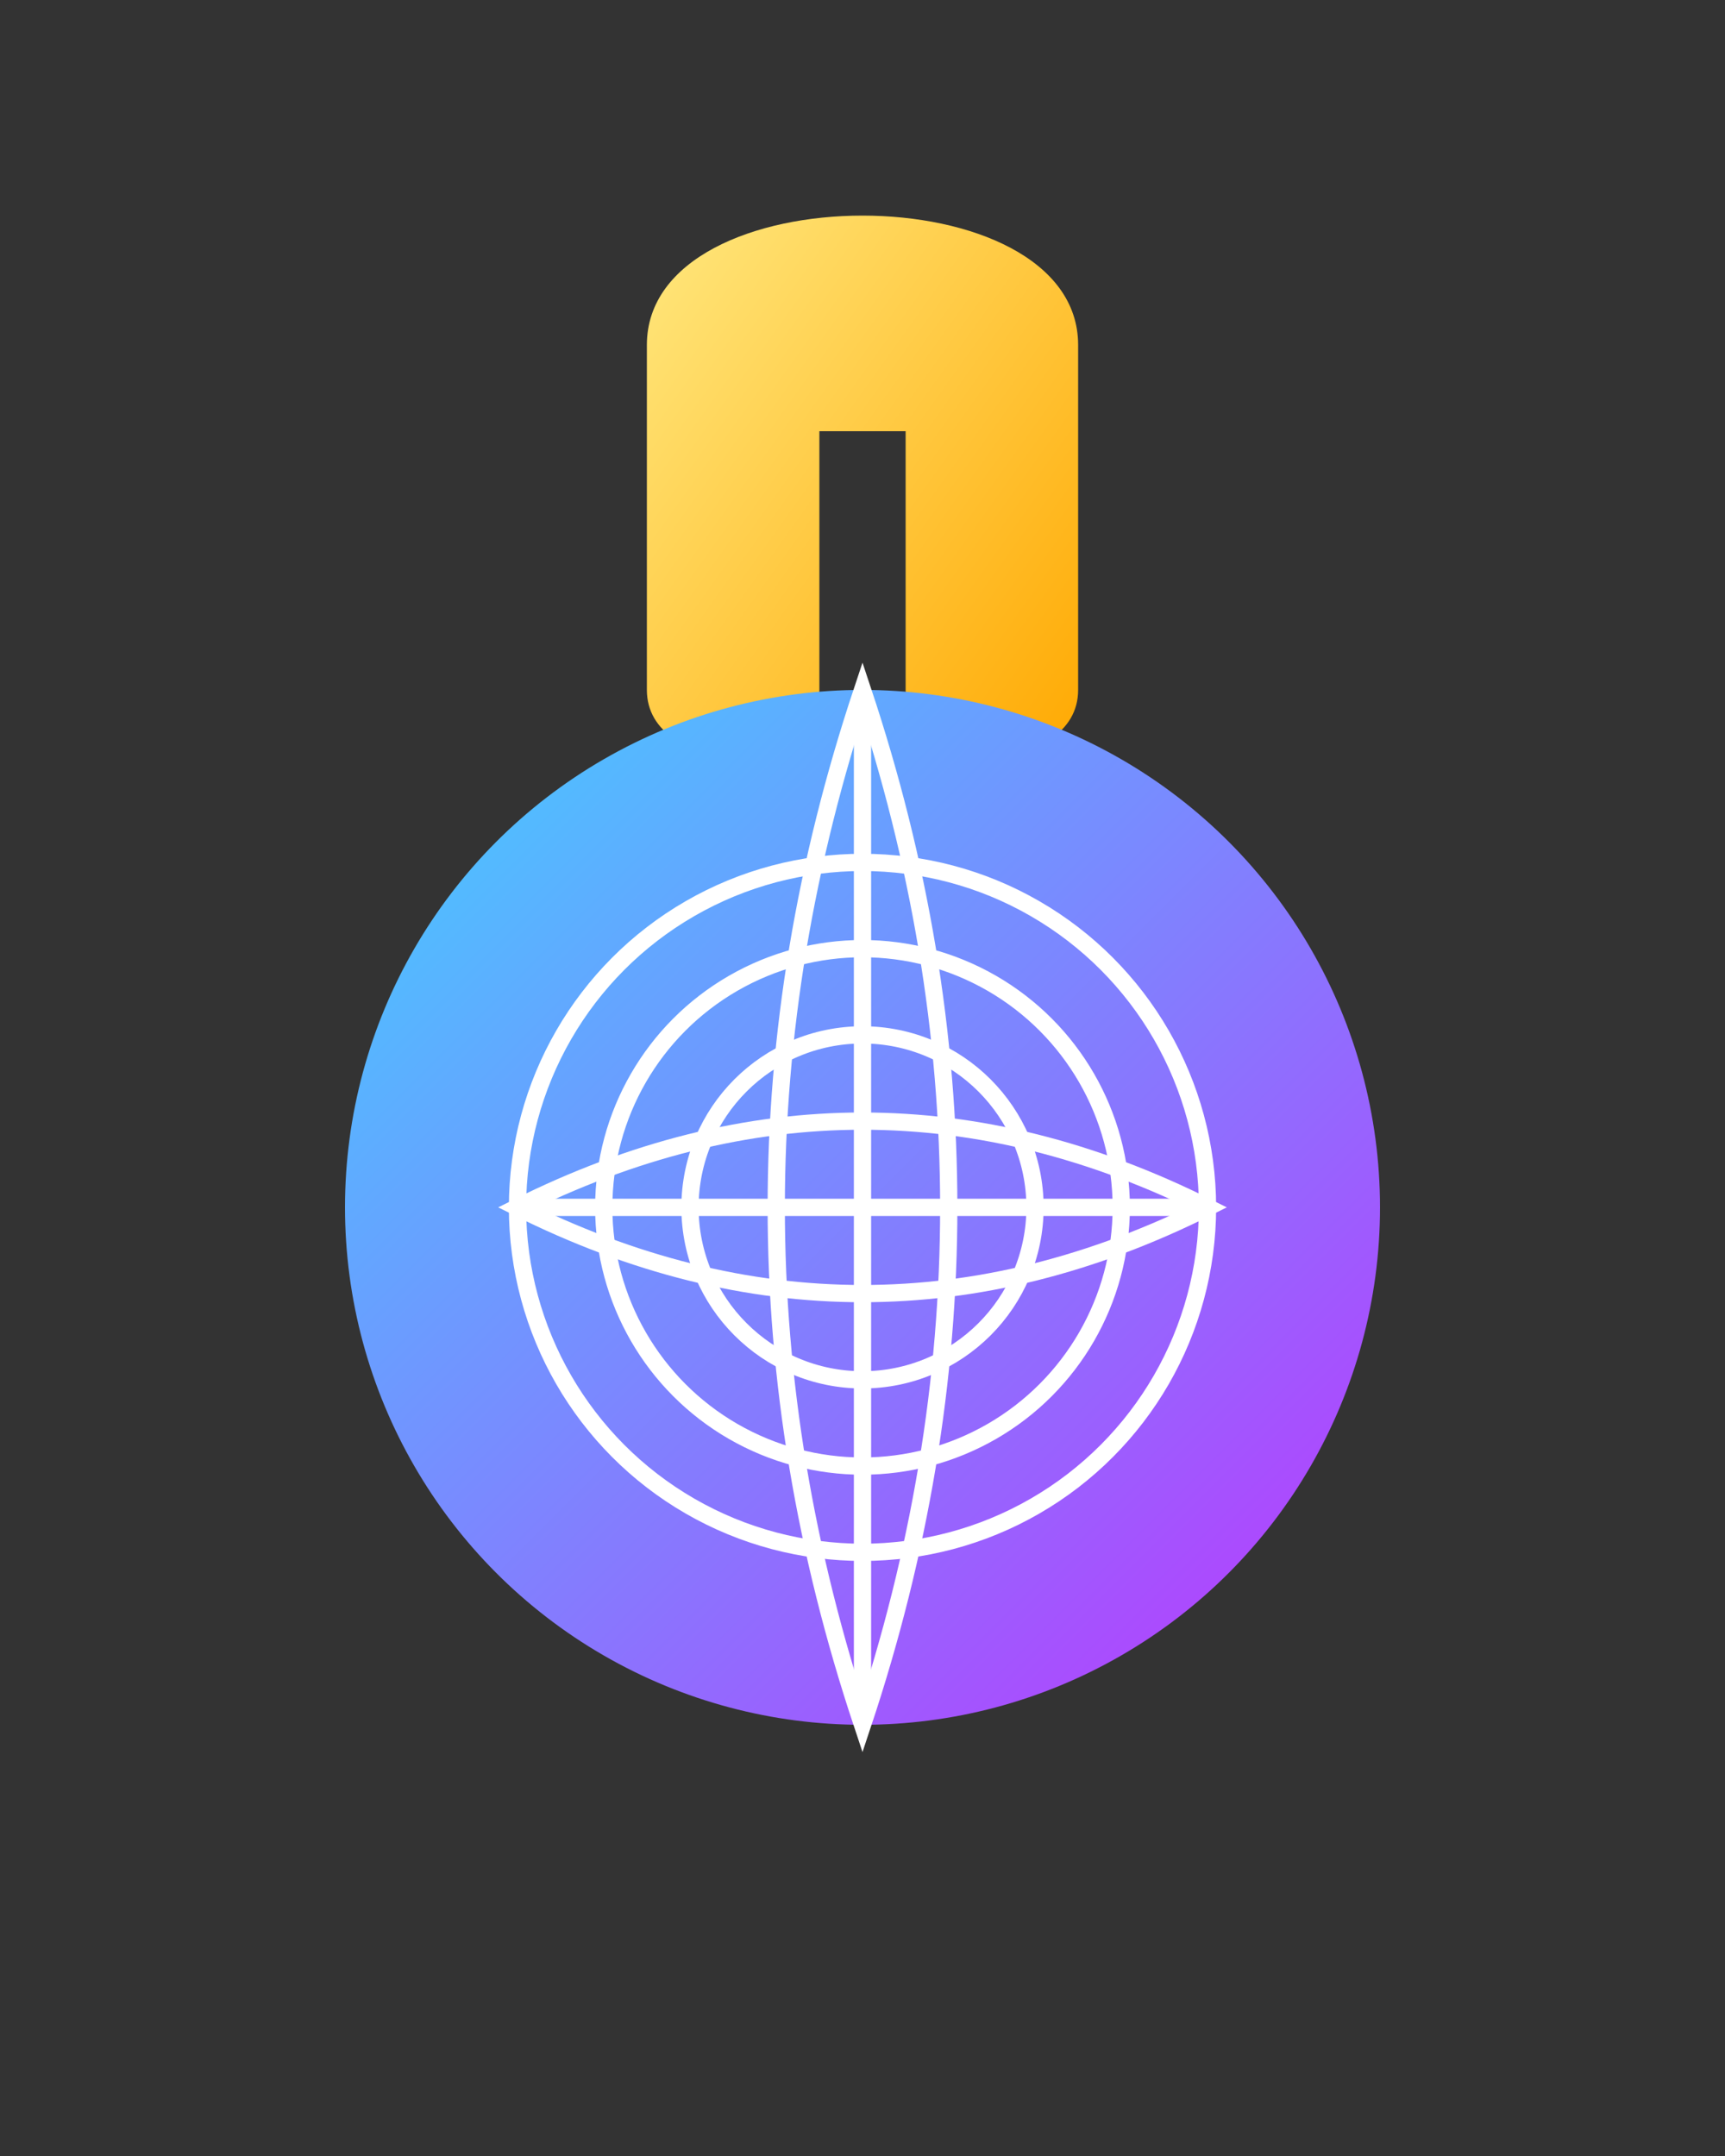 <svg xmlns="http://www.w3.org/2000/svg" viewBox="0 0 400 500" width="400" height="500">
  <rect x="0" y="0" width="400" height="500" fill="#333333" stroke="none"/>
  <!-- Gradients -->
  <defs>
    <linearGradient id="lockGradient" x1="0%" y1="0%" x2="100%" y2="100%">
      <stop offset="0%" stop-color="#41D1FF" />
      <stop offset="100%" stop-color="#BD34FE" />
    </linearGradient>
    <linearGradient id="hookGradient" x1="0%" y1="0%" x2="100%" y2="100%">
      <stop offset="0%" stop-color="#FFEA83" />
      <stop offset="100%" stop-color="#FFA800" />
    </linearGradient>
  </defs>

  <!-- Lock Hook -->
  <path
    d="M150 80 C150 40, 250 40, 250 80 V160 C250 180, 210 180, 210 160 V100 H190 V160 C190 180, 150 180, 150 160 Z"
    fill="url(#hookGradient)"
  />

  <!-- Lock Body (Globe as Circle) -->
  <circle cx="200" cy="280" r="120" fill="url(#lockGradient)" />

  <!-- Globe Lines -->
  <!-- Horizontal -->
  <circle cx="200" cy="280" r="80" fill="none" stroke="#FFF" stroke-width="4" />
  <circle cx="200" cy="280" r="60" fill="none" stroke="#FFF" stroke-width="4" />
  <circle cx="200" cy="280" r="40" fill="none" stroke="#FFF" stroke-width="4" />
  
  <!-- Vertical -->
  <path d="M200 160 Q160 280, 200 400 Q240 280, 200 160 Z" fill="none" stroke="#FFF" stroke-width="4" />
  <path d="M120 280 Q200 240, 280 280 Q200 320, 120 280 Z" fill="none" stroke="#FFF" stroke-width="4" />
  
  <!-- Vertical Overlay -->
  <line x1="200" y1="160" x2="200" y2="400" stroke="#FFF" stroke-width="4" />
  <line x1="120" y1="280" x2="280" y2="280" stroke="#FFF" stroke-width="4" />
</svg>